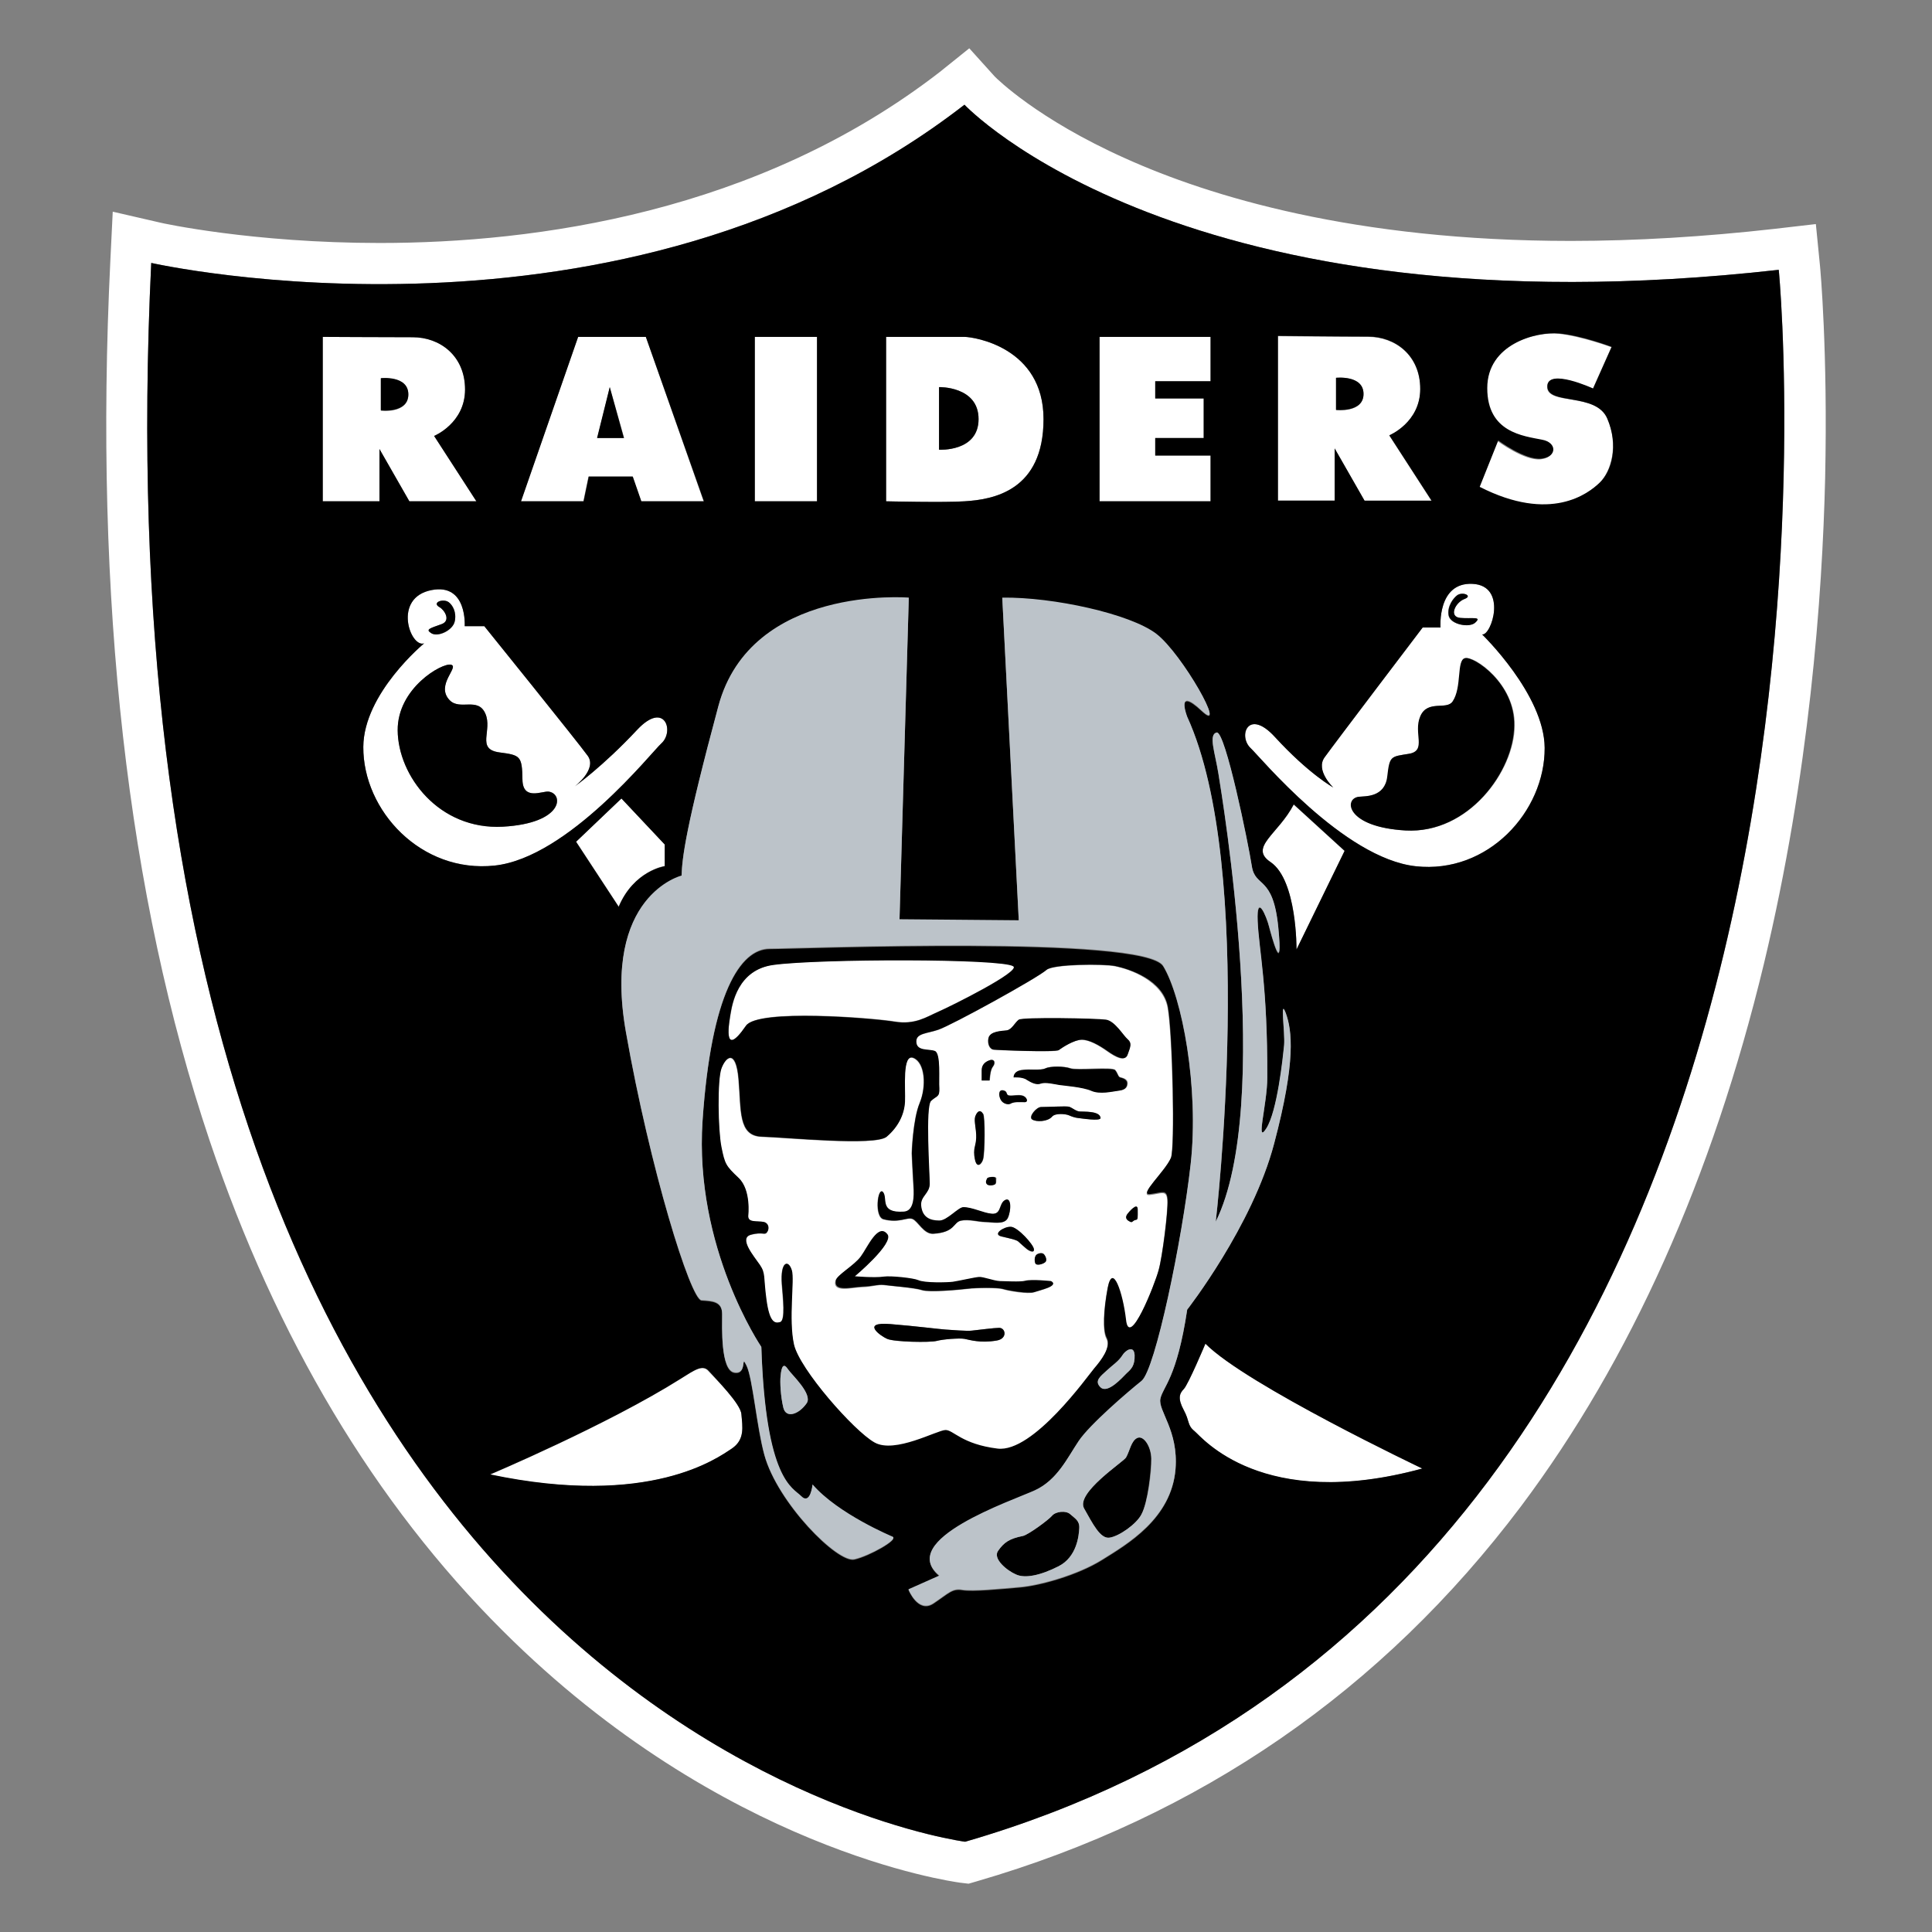 <svg width="400" height="400" viewBox="0 0 400 400" fill="none" xmlns="http://www.w3.org/2000/svg">
<rect x="0" y="0" width="400" height="400" fill="#808080" stroke="none"/>
<g clip-path="url(#clip0_257_11731)">
<path d="M376.808 55.008L375.954 46.391L367.343 47.388C352.826 49.026 338.593 49.88 325.215 49.88C280.382 49.88 250.351 40.622 232.988 32.789C214.699 24.599 206.373 16.267 205.946 15.84L200.68 10L194.56 14.914C156.843 44.112 110.73 50.307 78.635 50.307C52.234 50.307 33.447 46.177 33.233 46.106L23.342 43.827L22.844 54.011C19.428 124.228 26.402 185.543 43.41 236.177C57.215 277.125 77.639 311.308 104.112 337.657C149.585 383.021 196.837 389.502 198.758 389.786L200.537 390L202.245 389.502C248.359 376.113 286.217 349.978 314.896 311.878C337.597 281.612 354.534 243.797 365.208 199.502C374.602 160.405 377.306 123.302 377.875 99.018C378.445 72.669 376.879 55.72 376.808 55.008ZM199.826 381.312C199.826 381.312 16.724 357.74 31.312 54.438C31.312 54.438 129.019 76.514 199.683 21.679C199.683 21.679 244.801 69.749 368.268 55.862C368.339 55.862 393.958 325.053 199.826 381.312ZM151.293 209.899C151.648 207.905 152.716 200.783 160.188 199.715C169.368 198.433 207.44 198.362 209.86 200C211.354 201.068 197.122 208.19 194.204 209.472C191.855 210.469 189.507 212.178 185.237 211.466C180.968 210.753 156.914 208.759 154.495 212.32C149.371 219.726 151.079 211.109 151.293 209.899ZM169.155 103.789H156.274V69.749H169.155V103.789ZM250.636 103.789H227.65V69.749H250.636V78.936H239.179V82.496H249.213V90.686H239.179V94.318H250.636V103.789ZM276.326 92.894L282.517 103.718H296.394L287.641 90.187C287.641 90.187 294.045 87.552 294.045 80.573C294.045 73.594 288.851 69.749 283.229 69.749C277.678 69.749 264.584 69.606 264.584 69.606V103.647H276.326V92.894ZM276.61 78.223C276.61 78.223 282.304 77.582 282.304 81.57C282.304 85.558 276.61 84.918 276.61 84.918V78.223ZM121.831 98.662H130.94L132.719 103.789H145.671L133.715 69.749H119.696L107.812 103.789H120.764L121.831 98.662ZM126.243 80.146L129.232 90.686H123.681L126.243 80.146ZM199.683 103.789C205.59 103.433 216.051 101.653 216.051 86.769C216.051 71.885 201.605 69.749 199.683 69.749C197.762 69.749 183.458 69.749 183.458 69.749V103.789C183.458 103.789 195.627 104.074 199.683 103.789ZM194.417 80.146C194.417 80.146 202.601 79.933 202.601 86.769C202.601 93.606 194.417 93.107 194.417 93.107V80.146ZM268.427 196.582C268.427 196.582 268.569 182.268 263.09 178.564C258.464 175.431 264.655 172.725 267.857 166.6L278.39 176.214L268.427 196.582ZM306.855 131.349C308.776 131.705 312.192 121.237 304.862 120.881C297.532 120.525 298.244 129.925 298.244 129.925H294.544C294.544 129.925 276.255 153.996 274.262 156.773C272.27 159.479 276.041 163.04 276.041 163.04C276.041 163.04 270.989 160.262 263.943 152.571C258.393 146.518 256.258 152.429 258.962 154.921C260.812 156.63 278.176 177.71 293.12 179.348C308.065 180.986 319.878 167.954 319.806 154.779C319.735 143.741 306.855 131.349 306.855 131.349ZM301.66 123.231C302.798 122.448 304.933 123.302 303.154 124.014C301.304 124.726 299.81 127.717 302.3 127.931C304.72 128.145 306.784 127.575 305.431 128.857C304.222 129.996 300.237 129.355 299.881 127.433C299.525 125.581 300.877 123.801 301.66 123.231ZM313.615 150.221C313.544 159.621 304.079 172.654 291.128 171.942C278.745 171.229 278.318 165.39 281.45 164.963C282.802 164.82 286.858 165.176 287.356 160.761C287.854 156.346 288.068 156.63 291.839 156.061C295.611 155.491 292.622 151.788 294.188 148.298C295.753 144.809 299.596 147.088 300.877 145.236C302.941 142.316 301.66 136.762 303.439 136.263C305.218 135.765 313.686 141.462 313.615 150.221ZM249.569 278.193C258.037 286.739 294.472 304.044 294.472 304.044C261.168 313.16 248.857 297.564 247.291 296.282C245.726 295 246.295 294.217 245.085 291.938C243.876 289.659 244.16 288.519 245.085 287.594C246.01 286.668 249.569 278.193 249.569 278.193ZM78.564 92.965L84.755 103.789H98.632L89.879 90.259C89.879 90.259 96.284 87.624 96.284 80.645C96.284 73.666 91.089 69.82 85.467 69.82C79.845 69.82 66.822 69.749 66.822 69.749V103.789H78.564V92.965ZM78.849 78.366C78.849 78.366 84.542 77.725 84.542 81.713C84.542 85.701 78.849 85.06 78.849 85.06V78.366ZM332.758 86.627C335.178 92.181 333.541 97.665 331.121 100.015C328.702 102.365 320.874 108.418 306.214 100.941L310.057 91.327C310.057 91.327 315.608 95.457 318.952 95.101C322.297 94.745 322.226 91.754 319.166 91.184C315.252 90.401 307.78 89.689 307.78 80.502C307.78 71.316 318.027 68.609 322.724 69.108C327.421 69.606 333.612 71.885 333.612 71.885L329.769 80.502C329.769 80.502 320.305 76.158 320.305 80.075C320.305 83.992 330.41 81.214 332.758 86.627ZM230.853 200.071C228.433 199.573 217.972 199.644 216.62 200.855C214.699 202.564 196.979 212.32 194.204 213.246C191.927 214.029 189.721 213.958 189.649 215.596C189.578 217.804 192.211 217.163 193.492 217.661C194.773 218.16 194.275 223.714 194.417 225.352C194.489 227.275 193.919 226.848 192.709 227.987C191.5 229.127 192.425 243.156 192.425 245.15C192.425 247.144 190.503 247.714 190.646 249.636C190.859 252.058 192.425 252.77 194.417 252.77C196.054 252.77 198.331 249.993 199.399 249.993C201.249 249.993 203.526 251.203 205.234 251.346C207.298 251.559 206.729 249.352 207.938 248.568C209.433 247.642 209.29 250.847 208.579 252.271C207.867 253.696 205.305 253.055 203.953 253.055C202.601 253.055 200.537 252.414 198.901 252.77C197.264 253.126 197.762 255.191 193.208 255.476C191.215 255.618 190.005 252.841 188.867 252.414C187.728 251.987 186.162 253.34 182.889 252.485C180.896 251.987 181.679 245.648 182.747 246.859C183.814 248.07 181.893 251.274 187.088 250.918C189.222 250.776 189.222 247.714 189.08 245.648C188.938 243.583 188.724 238.812 188.724 238.812C188.724 238.812 188.938 231.833 190.361 228.415C191.784 224.996 191.5 220.082 189.08 219.085C186.661 218.088 187.443 225.566 187.301 228.201C187.159 230.836 185.878 233.4 183.529 235.394C181.181 237.388 162.679 235.536 157.697 235.394C152.716 235.251 153.428 229.839 152.858 223.43C152.289 217.02 150.154 218.943 149.3 221.293C148.446 223.643 148.588 233.969 149.3 237.53C150.012 241.091 150.225 241.447 152.858 243.939C155.491 246.432 154.851 251.773 154.851 251.773C154.78 253.268 156.63 252.77 158.053 253.055C159.049 253.268 159.263 254.337 158.836 255.049C158.267 255.975 158.053 254.978 155.42 255.69C152.787 256.402 156.061 260.176 157.27 261.957C158.48 263.737 157.982 264.449 158.622 269.149C159.263 273.849 160.33 274.134 161.469 273.778C162.608 273.422 162.038 268.722 161.825 265.945C161.469 261.173 163.177 260.746 163.888 263.096C164.458 265.019 163.177 273.28 164.315 278.407C165.454 283.534 176.84 296.424 180.968 298.846C185.095 301.267 193.99 296.282 195.698 296.282C197.335 296.282 199.043 299.202 206.444 300.127C213.845 301.053 225.231 284.959 226.512 283.463C227.793 281.968 230.07 279.119 229.074 277.196C228.22 275.63 228.433 271.357 229.287 266.799C230.283 261.529 232.418 267.867 233.059 273.422C233.699 279.618 239.036 266.087 239.819 263.167C240.602 260.461 241.812 250.847 241.67 248.568C241.527 246.289 240.531 247.144 238.04 247.429C235.55 247.714 241.171 242.729 242.381 239.88C243.235 237.886 242.737 214.314 241.741 208.688C240.744 203.062 233.842 200.641 230.853 200.071ZM203.313 221.578C203.313 220.581 203.882 219.869 204.949 219.513C206.017 219.157 206.23 220.154 205.59 220.866C205.021 221.578 204.949 223.643 204.949 223.643H203.313C203.313 223.643 203.313 222.575 203.313 221.578ZM203.597 239.951C203.384 240.877 202.316 242.159 201.889 239.951C201.462 237.744 202.103 237.388 202.174 235.607C202.245 233.827 201.605 232.189 201.961 231.192C202.245 230.195 202.886 229.554 203.597 230.622C204.024 231.263 203.953 238.598 203.597 239.951ZM206.017 245.221C205.661 245.435 204.594 245.577 204.309 245.079C204.095 244.723 204.167 244.438 204.451 243.939C204.594 243.654 206.23 243.441 206.302 243.939C206.23 244.509 206.373 245.007 206.017 245.221ZM205.803 217.376C204.807 217.305 204.38 216.094 204.594 215.026C204.878 213.531 207.298 213.531 208.365 213.388C209.433 213.246 210.073 211.75 210.856 211.181C211.639 210.611 227.081 210.896 228.931 211.181C230.853 211.466 232.561 214.457 233.415 215.24C234.34 216.023 233.984 216.807 233.415 218.373C232.845 219.94 230.924 218.872 229.216 217.661C227.508 216.451 225.444 215.24 223.879 215.311C222.313 215.311 219.965 216.807 219.182 217.448C218.47 217.946 205.803 217.376 205.803 217.376ZM207.156 227.56C206.729 226.634 206.729 225.495 207.725 225.708C208.792 225.922 208.152 226.705 209.006 226.777C209.86 226.848 210.714 226.563 211.639 226.777C212.564 226.99 212.991 228.13 212.137 228.13C211.283 228.13 209.931 227.987 209.077 228.415C208.579 228.771 207.511 228.486 207.156 227.56ZM209.29 254.052C210.714 254.052 213.987 257.684 214.058 258.681C214.129 259.606 212.991 258.966 212.635 258.681C212.35 258.467 211.354 257.541 210.856 257.114C210.429 256.687 209.433 256.473 207.369 256.046C205.376 255.547 207.867 254.052 209.29 254.052ZM206.302 277.552C202.957 278.122 200.751 277.339 199.683 277.196C198.616 277.054 195.2 277.268 193.919 277.624C192.567 277.98 185.166 277.909 183.672 277.196C182.32 276.555 178.121 273.636 184.312 274.134C189.649 274.561 194.56 275.202 195.769 275.274C196.979 275.345 200.253 275.63 201.249 275.487C202.601 275.345 205.875 274.918 206.871 274.918C208.223 274.918 208.65 277.196 206.302 277.552ZM214.058 267.582C212.849 268.01 208.792 267.298 207.654 266.942C206.515 266.585 202.032 266.657 200.324 266.87C198.616 267.084 192.354 267.654 190.859 267.155C189.365 266.657 184.241 266.229 182.96 266.087C181.679 265.945 180.683 266.443 178.477 266.514C176.271 266.585 172.428 267.725 172.926 265.232C173.14 264.093 176.698 262.17 178.121 260.247C179.544 258.325 181.679 253.197 183.601 255.69C185.024 257.541 176.84 264.378 176.84 264.378C176.84 264.378 180.896 264.734 182.818 264.449C184.312 264.164 188.938 264.734 189.934 265.161C191.286 265.731 196.054 265.588 197.122 265.517C198.189 265.375 201.605 264.52 202.53 264.52C203.455 264.52 205.448 265.304 206.871 265.375C207.654 265.446 211.141 265.588 212.137 265.304C213.489 264.876 217.474 265.375 217.474 265.375C219.324 266.301 215.268 267.155 214.058 267.582ZM214.485 259.891C214.77 259.464 215.624 259.25 216.051 259.606C216.407 259.891 216.834 260.817 216.478 261.244C216.122 261.672 214.628 262.17 214.343 261.529C214.129 261.031 214.272 260.319 214.485 259.891ZM223.167 231.477C222.527 231.406 221.886 231.192 221.246 230.907C220.605 230.622 218.399 230.409 217.759 231.192C216.905 232.26 214.485 232.331 213.631 231.762C212.849 231.192 214.556 229.198 215.482 229.198C216.834 229.198 220.676 228.984 221.246 229.127C221.957 229.34 222.598 230.052 223.452 230.124C224.306 230.195 227.793 229.91 227.793 231.477C227.793 232.189 223.808 231.477 223.167 231.477ZM231.493 225.78C230.355 225.922 227.793 226.563 226.014 225.78C224.235 224.996 220.392 224.711 219.396 224.569C218.399 224.427 216.478 223.928 215.553 224.284C214.628 224.64 213.489 224.07 212.635 223.501C211.71 222.86 209.931 223.002 209.931 223.002C209.931 223.002 209.789 221.792 211.496 221.507C213.204 221.222 215.482 221.649 216.478 221.151C217.474 220.652 220.321 220.723 221.673 221.151C223.025 221.578 230.355 220.795 230.924 221.507C231.493 222.219 231.493 222.86 231.92 223.002C232.347 223.145 233.557 223.287 233.486 224.355C233.415 225.424 232.632 225.708 231.493 225.78ZM235.194 252.556C234.553 252.627 234.411 253.126 234.055 252.984C233.628 252.77 232.703 252.414 233.415 251.346C233.628 251.061 235.55 248.711 235.55 250.42C235.55 252.129 235.621 252.485 235.194 252.556ZM136.918 153.924C139.693 151.432 137.629 145.022 131.936 151.076C124.749 158.767 118.985 162.826 118.985 162.826C118.985 162.826 123.681 159.265 121.689 156.488C119.696 153.711 100.269 129.64 100.269 129.64H96.213C96.213 129.64 96.782 120.738 89.381 122.163C81.197 123.729 84.969 134.198 87.815 133.201C87.815 133.201 75.291 143.527 75.219 154.636C75.148 167.811 87.175 180.843 102.475 179.205C117.704 177.567 134.996 155.633 136.918 153.924ZM91.445 129.213C93.366 128.501 92.085 126.293 91.018 125.723C89.31 124.726 91.729 123.801 92.868 124.655C93.722 125.225 94.576 126.72 94.149 128.643C93.722 130.566 90.591 132.061 89.239 131.064C88.029 130.281 89.096 130.067 91.445 129.213ZM82.336 151.218C82.265 142.459 91.587 137.189 93.366 137.616C95.145 138.043 90.093 141.818 93.081 144.951C95.216 147.23 98.988 144.239 100.482 147.729C101.977 151.218 98.49 155.064 103.4 155.776C107.67 156.346 108.097 156.488 108.168 161.402C108.239 165.817 112.224 163.752 113.576 163.894C116.779 164.25 116.779 170.446 104.112 171.158C90.875 171.87 82.407 160.618 82.336 151.218ZM153.499 292.792C153.712 295.356 154.281 298.062 151.435 299.985C148.66 301.837 134.641 312.234 101.407 305.326C101.407 305.326 125.674 295.071 140.832 285.528C143.892 283.606 145.528 282.466 146.738 283.962C148.233 285.529 153.356 290.656 153.499 292.792ZM128.663 165.319L137.629 174.79V179.277C137.629 179.277 131.296 180.202 128.094 187.68L119.269 174.22L128.663 165.319Z" fill="white"/>
<path d="M194.417 93.107V80.146C194.417 80.146 202.601 79.932 202.601 86.769C202.601 93.606 194.417 93.107 194.417 93.107ZM126.243 80.146L123.61 90.686H129.161L126.243 80.146ZM303.296 136.263C301.517 136.69 302.727 142.316 300.734 145.236C299.454 147.088 295.54 144.809 294.045 148.298C292.551 151.788 295.468 155.42 291.697 156.061C287.925 156.701 287.712 156.417 287.214 160.761C286.715 165.105 282.659 164.82 281.307 164.962C278.176 165.318 278.603 171.229 290.985 171.941C304.008 172.653 313.473 159.621 313.473 150.221C313.686 141.462 305.075 135.836 303.296 136.263ZM199.825 381.312C199.825 381.312 16.723 357.74 31.312 54.438C31.312 54.438 129.018 76.514 199.683 21.679C199.683 21.679 244.8 69.749 368.268 55.862C368.339 55.862 393.958 325.052 199.825 381.312ZM264.584 103.647H276.326V92.822L282.517 103.647H296.394L287.641 90.116C287.641 90.116 294.045 87.481 294.045 80.502C294.045 73.523 288.85 69.677 283.228 69.677C277.678 69.677 264.584 69.535 264.584 69.535V103.647ZM227.65 103.789H250.636V94.318H239.179V90.686H249.213V82.496H239.179V78.935H250.636V69.749H227.65V103.789ZM183.458 103.789C183.458 103.789 195.627 104.074 199.683 103.789C205.59 103.433 216.051 101.653 216.051 86.769C216.051 71.885 201.605 69.749 199.683 69.749C197.762 69.749 183.458 69.749 183.458 69.749V103.789V103.789ZM156.274 103.789H169.154V69.749H156.274V103.789ZM107.883 103.789H120.835L121.902 98.662H131.011L132.79 103.789H145.742L133.715 69.749H119.696L107.883 103.789ZM66.822 103.789H78.564V92.965L84.755 103.789H98.632L89.879 90.258C89.879 90.258 96.284 87.624 96.284 80.644C96.284 73.665 91.089 69.82 85.467 69.82C79.845 69.82 66.822 69.749 66.822 69.749V103.789ZM102.403 179.205C117.632 177.567 134.996 155.633 136.917 153.924C139.693 151.432 137.629 145.022 131.936 151.076C124.749 158.767 118.984 162.826 118.984 162.826C118.984 162.826 123.681 159.265 121.689 156.488C119.696 153.71 100.269 129.64 100.269 129.64H96.212C96.212 129.64 96.782 120.738 89.381 122.162C81.197 123.729 84.969 134.198 87.815 133.201C87.815 133.201 75.29 143.527 75.219 154.636C75.148 167.811 87.175 180.843 102.403 179.205ZM128.663 165.318L119.269 174.291L128.093 187.751C131.224 180.273 137.629 179.348 137.629 179.348V174.861L128.663 165.318ZM153.498 292.792C153.356 290.656 148.232 285.528 146.809 283.89C145.528 282.395 143.963 283.534 140.903 285.457C125.745 295 101.478 305.255 101.478 305.255C134.64 312.234 148.659 301.765 151.506 299.914C154.281 298.062 153.712 295.356 153.498 292.792ZM240.246 289.588C240.815 287.095 243.662 285.386 245.797 271.143C245.797 271.143 259.318 253.838 263.801 236.746C268.284 219.655 267.501 213.388 266.22 209.899C264.94 206.48 266.078 213.673 265.865 216.45C265.651 219.156 264.441 230.195 262.164 233.755C259.887 237.316 262.378 228.557 262.378 223.216C262.449 204.13 260.599 196.866 260.385 190.813C260.172 184.76 262.307 189.959 262.733 191.881C263.232 193.804 265.722 203.062 264.655 192.095C263.587 181.199 259.887 184.048 259.175 179.419C258.464 174.79 253.696 151.432 251.917 151.788C250.138 152.144 251.561 155.847 252.273 160.333C252.984 164.82 263.73 228.628 251.703 253.055C251.703 253.055 260.243 180.06 245.797 148.512C245.797 148.512 243.235 142.031 248.786 147.23C254.336 152.429 244.872 135.551 239.392 131.349C233.913 127.147 218.043 123.729 207.511 123.872L210.927 190.671L186.233 190.457L188.155 123.872C188.155 123.872 155.491 121.165 148.731 146.304C141.97 171.443 141.187 177.638 141.116 181.413C141.116 181.413 124.606 185.472 129.588 213.744C134.569 242.016 142.966 269.149 145.244 269.291C147.521 269.434 149.513 269.505 149.513 272.14C149.513 274.775 149.157 283.748 152.004 284.246C154.851 284.745 153.285 280.116 154.566 282.822C155.847 285.528 156.63 295.57 158.266 301.338C160.971 311.165 173.424 323.77 176.911 322.916C180.042 322.204 186.02 318.785 184.81 318.287C184.81 318.287 173.495 313.658 168.229 307.462C168.229 307.462 167.802 311.806 165.881 309.884C164.102 308.103 158.48 306.75 157.626 278.977C157.626 278.977 143.678 258.467 145.457 232.117C147.236 205.768 153.285 196.51 159.334 196.51C165.383 196.51 236.901 193.662 240.815 200.071C244.729 206.48 248.287 225.281 246.508 241.162C244.729 257.043 239.179 283.748 236.332 286.027C233.486 288.306 225.658 295.142 223.309 298.489C220.961 301.836 218.897 306.537 214.272 308.673C209.646 310.809 185.522 318.857 194.488 326.334L188.084 329.183C188.084 329.183 190.076 334.168 193.278 332.031C196.481 329.895 197.121 328.898 199.256 329.254C201.391 329.61 207.155 329.04 211.212 328.684C215.268 328.328 223.096 326.192 228.219 322.987C233.343 319.782 242.523 314.513 243.377 304.258C244.018 296.139 239.677 292.08 240.246 289.588ZM181.038 298.632C185.237 301.053 194.061 296.068 195.769 296.068C197.406 296.068 199.114 298.988 206.515 299.914C213.916 300.839 225.302 284.745 226.583 283.249C227.864 281.754 230.141 278.905 229.145 276.983C228.291 275.416 228.504 271.143 229.358 266.585C230.354 261.315 232.489 267.653 233.13 273.208C233.77 279.404 239.107 265.873 239.89 262.953C240.673 260.247 241.883 250.633 241.74 248.354C241.598 246.076 240.602 246.93 238.111 247.215C235.62 247.5 241.242 242.515 242.452 239.666C243.306 237.672 242.808 214.1 241.812 208.474C240.815 202.848 233.913 200.641 230.924 200C228.504 199.501 218.043 199.573 216.691 200.783C214.77 202.492 197.05 212.249 194.275 213.174C191.998 213.958 189.792 213.887 189.72 215.525C189.649 217.732 192.282 217.091 193.563 217.59C194.844 218.088 194.346 223.643 194.488 225.281C194.559 227.204 193.99 226.776 192.78 227.916C191.571 229.055 192.496 243.085 192.496 245.079C192.496 247.073 190.574 247.642 190.717 249.565C190.93 251.986 192.496 252.698 194.488 252.698C196.125 252.698 198.402 249.921 199.47 249.921C201.32 249.921 203.597 251.132 205.305 251.274C207.369 251.488 206.799 249.28 208.009 248.497C209.504 247.571 209.361 250.776 208.65 252.2C207.938 253.624 205.376 252.983 204.024 252.983C202.672 252.983 200.608 252.342 198.972 252.698C197.335 253.055 197.833 255.12 193.278 255.405C191.286 255.547 190.076 252.77 188.938 252.342C187.799 251.915 186.233 253.268 182.96 252.414C180.967 251.915 181.75 245.577 182.818 246.788C183.885 247.998 181.964 251.203 187.158 250.847C189.293 250.704 189.293 247.642 189.151 245.577C189.009 243.512 188.795 238.74 188.795 238.74C188.795 238.74 189.009 231.761 190.432 228.343C191.855 224.925 191.571 220.011 189.151 219.014C186.732 218.017 187.514 225.495 187.372 228.129C187.23 230.764 185.949 233.328 183.6 235.322C181.252 237.316 162.75 235.465 157.768 235.322C152.787 235.18 153.498 229.767 152.929 223.358C152.36 216.949 150.225 218.872 149.371 221.222C148.517 223.572 148.659 233.898 149.371 237.459C150.083 241.019 150.296 241.375 152.929 243.868C155.562 246.36 154.922 251.701 154.922 251.701C154.851 253.197 156.701 252.698 158.124 252.983C159.12 253.197 159.334 254.265 158.907 254.977C158.338 255.903 158.124 254.906 155.491 255.618C152.858 256.33 156.131 260.105 157.341 261.885C158.551 263.665 158.053 264.378 158.693 269.078C159.334 273.778 160.401 274.063 161.54 273.707C162.678 273.351 162.109 268.65 161.896 265.873C161.54 261.102 163.248 260.674 163.959 263.025C164.529 264.947 163.248 273.208 164.386 278.336C165.525 283.463 176.84 296.282 181.038 298.632ZM163.177 283.534C162.251 282.11 161.753 282.822 161.611 284.887C161.469 286.098 161.611 289.089 162.18 291.439C162.75 293.789 165.454 292.792 167.019 290.513C168.3 288.662 163.888 284.603 163.177 283.534ZM154.424 212.391C156.843 208.83 180.896 210.824 185.166 211.537C189.436 212.249 191.855 210.54 194.132 209.543C197.05 208.261 211.354 201.139 209.788 200.071C207.44 198.433 169.368 198.504 160.117 199.786C152.644 200.783 151.577 207.976 151.221 209.97C151.079 211.109 149.371 219.726 154.424 212.391ZM234.909 280.543C234.766 278.336 232.916 279.689 232.418 280.543C231.564 281.896 230.354 282.609 229.145 283.748C227.935 284.887 226.44 285.884 227.864 287.237C229.358 288.591 232.347 285.101 233.272 284.246C234.197 283.463 234.98 282.751 234.909 280.543ZM268.427 196.582L278.389 176.143L267.857 166.529C264.655 172.725 258.464 175.431 263.089 178.493C268.569 182.267 268.427 196.582 268.427 196.582ZM294.472 304.044C294.472 304.044 258.037 286.739 249.568 278.193C249.568 278.193 246.01 286.668 245.085 287.594C244.16 288.519 243.804 289.588 245.085 291.938C246.366 294.288 245.797 295.071 247.291 296.282C248.786 297.492 261.239 313.088 294.472 304.044ZM319.806 154.85C319.735 143.812 306.854 131.349 306.854 131.349C308.776 131.705 312.192 121.237 304.862 120.881C297.532 120.525 298.244 129.925 298.244 129.925H294.543C294.543 129.925 276.254 153.995 274.262 156.773C272.269 159.479 276.041 163.04 276.041 163.04C276.041 163.04 270.988 160.262 263.943 152.571C258.393 146.518 256.258 152.429 258.962 154.921C260.812 156.63 278.176 177.71 293.12 179.348C308.064 180.986 319.877 168.025 319.806 154.85ZM332.758 86.626C330.409 81.214 320.375 83.92 320.375 80.004C320.375 76.087 329.84 80.431 329.84 80.431L333.683 71.814C333.683 71.814 327.492 69.464 322.795 69.037C318.098 68.609 307.922 71.173 307.922 80.36C307.922 89.546 315.394 90.258 319.308 91.042C322.368 91.612 322.439 94.603 319.095 94.959C315.75 95.315 310.199 91.184 310.199 91.184L306.356 100.798C321.016 108.276 328.844 102.222 331.263 99.872C333.683 97.522 335.177 92.252 332.758 86.626ZM235.478 297.706C234.197 298.276 233.913 300.412 233.13 301.765C232.56 302.691 222.669 309.1 224.448 312.305C226.227 315.438 227.793 318.643 229.714 318.358C231.706 318.073 235.336 315.51 236.332 313.516C237.613 311.094 238.325 304.614 238.325 302.05C238.325 299.486 236.759 297.136 235.478 297.706ZM84.542 81.641C84.542 77.653 78.849 78.294 78.849 78.294V84.917C78.849 84.989 84.542 85.629 84.542 81.641ZM305.502 128.857C306.854 127.575 304.791 128.144 302.371 127.931C299.881 127.717 301.304 124.726 303.225 124.014C305.004 123.373 302.869 122.447 301.731 123.231C300.948 123.8 299.596 125.51 299.952 127.432C300.379 129.355 304.364 130.067 305.502 128.857ZM104.111 171.158C116.778 170.446 116.707 164.321 113.576 163.894C112.224 163.752 108.239 165.817 108.168 161.402C108.096 156.488 107.741 156.345 103.4 155.776C98.49 155.135 102.048 151.218 100.482 147.728C98.916 144.239 95.216 147.159 93.081 144.951C90.092 141.818 95.216 138.043 93.366 137.616C91.516 137.189 82.264 142.459 82.335 151.218C82.407 160.618 90.875 171.87 104.111 171.158ZM89.238 131.064C90.59 131.99 93.793 130.495 94.149 128.643C94.576 126.72 93.65 125.225 92.868 124.655C91.658 123.872 89.309 124.797 91.017 125.723C92.085 126.364 93.366 128.501 91.444 129.213C89.096 130.067 88.029 130.281 89.238 131.064ZM221.601 313.516C220.676 312.661 218.541 312.946 217.83 313.8C217.047 314.726 212.848 317.788 211.781 318.002C208.934 318.572 207.867 319.355 206.657 321.064C205.447 322.702 208.507 325.195 210.358 325.978C212.208 326.833 215.41 326.192 219.182 324.269C222.953 322.346 223.38 317.931 223.452 316.364C223.523 314.797 222.526 314.37 221.601 313.516ZM212.137 228.201C213.062 228.201 212.564 227.061 211.639 226.848C210.713 226.634 209.859 226.919 209.005 226.848C208.152 226.776 208.721 225.993 207.725 225.779C206.728 225.566 206.728 226.776 207.155 227.631C207.582 228.486 208.65 228.77 209.148 228.557C209.931 228.058 211.212 228.201 212.137 228.201ZM219.253 217.376C220.036 216.806 222.384 215.311 223.95 215.24C225.515 215.24 227.579 216.379 229.287 217.59C230.995 218.8 232.987 219.869 233.486 218.302C234.055 216.735 234.411 215.952 233.486 215.168C232.56 214.385 230.853 211.394 229.002 211.109C227.081 210.824 211.71 210.54 210.927 211.109C210.144 211.679 209.504 213.174 208.436 213.317C207.369 213.459 204.949 213.459 204.665 214.955C204.451 216.023 204.878 217.305 205.874 217.305C205.803 217.376 218.47 217.946 219.253 217.376ZM204.38 243.939C204.166 244.438 204.024 244.651 204.238 245.079C204.522 245.577 205.59 245.435 205.945 245.221C206.301 245.007 206.159 244.509 206.159 244.01C206.159 243.441 204.522 243.725 204.38 243.939ZM282.303 81.57C282.303 77.582 276.61 78.223 276.61 78.223V84.846C276.61 84.846 282.303 85.487 282.303 81.57ZM207.369 255.974C209.361 256.473 210.429 256.686 210.856 257.043C211.283 257.47 212.35 258.396 212.635 258.609C212.991 258.894 214.2 259.535 214.058 258.609C213.987 257.683 210.713 254.052 209.29 253.98C207.867 253.909 205.376 255.547 207.369 255.974ZM183.031 266.016C184.312 266.229 189.436 266.585 190.93 267.084C192.425 267.582 198.616 267.013 200.395 266.799C202.174 266.585 206.586 266.514 207.725 266.87C208.863 267.226 212.919 267.867 214.129 267.511C215.339 267.084 219.395 266.229 217.616 265.232C217.616 265.232 213.631 264.805 212.279 265.161C211.354 265.446 207.796 265.232 207.013 265.232C205.661 265.161 203.597 264.306 202.672 264.378C201.747 264.449 198.331 265.232 197.264 265.375C196.196 265.517 191.428 265.659 190.076 265.019C189.08 264.591 184.454 264.093 182.96 264.306C181.038 264.591 176.982 264.235 176.982 264.235C176.982 264.235 185.166 257.399 183.743 255.547C181.821 253.055 179.686 258.182 178.263 260.105C176.84 262.028 173.282 263.95 173.068 265.09C172.57 267.582 176.484 266.443 178.619 266.372C180.754 266.3 181.75 265.873 183.031 266.016ZM201.889 231.192C201.605 232.189 202.174 233.827 202.103 235.607C202.032 237.387 201.391 237.743 201.818 239.951C202.245 242.159 203.312 240.877 203.526 239.951C203.882 238.598 203.953 231.263 203.526 230.622C202.885 229.554 202.245 230.195 201.889 231.192ZM205.519 220.866C206.088 220.153 205.945 219.156 204.878 219.513C203.811 219.869 203.241 220.581 203.241 221.578C203.241 222.575 203.241 223.714 203.241 223.714H204.878C204.878 223.643 204.949 221.578 205.519 220.866ZM214.485 259.891C214.2 260.247 214.129 260.959 214.343 261.529C214.556 262.17 216.122 261.671 216.478 261.244C216.833 260.817 216.406 259.891 216.051 259.606C215.695 259.321 214.77 259.535 214.485 259.891ZM206.871 274.917C205.874 274.917 202.601 275.345 201.249 275.487C200.252 275.629 196.979 275.345 195.769 275.273C194.559 275.202 189.649 274.561 184.312 274.134C178.121 273.635 182.319 276.627 183.672 277.196C185.166 277.837 192.567 277.98 193.919 277.623C195.271 277.267 198.616 276.983 199.683 277.196C200.751 277.41 202.885 278.122 206.301 277.552C208.65 277.196 208.223 274.917 206.871 274.917ZM223.523 230.124C222.74 230.052 222.028 229.34 221.317 229.127C220.676 228.984 216.833 229.198 215.552 229.198C214.627 229.198 212.919 231.192 213.702 231.761C214.485 232.331 216.905 232.26 217.83 231.192C218.47 230.408 220.676 230.622 221.317 230.907C221.957 231.192 222.598 231.405 223.238 231.477C223.879 231.548 227.864 232.189 227.864 231.477C227.793 229.981 224.306 230.195 223.523 230.124ZM231.849 223.073C231.422 222.86 231.422 222.219 230.853 221.578C230.283 220.937 222.882 221.72 221.601 221.222C220.32 220.723 217.474 220.723 216.406 221.222C215.339 221.72 213.133 221.293 211.425 221.578C209.717 221.863 209.859 223.073 209.859 223.073C209.859 223.073 211.71 222.931 212.564 223.572C213.489 224.141 214.556 224.711 215.481 224.355C216.406 223.999 218.399 224.498 219.324 224.64C220.249 224.782 224.163 225.067 225.942 225.851C227.721 226.634 230.283 225.993 231.422 225.851C232.56 225.708 233.272 225.423 233.343 224.426C233.414 223.429 232.347 223.216 231.849 223.073ZM234.055 252.983C234.482 253.197 234.553 252.627 235.193 252.556C235.62 252.485 235.549 252.129 235.549 250.42C235.549 248.71 233.628 251.061 233.414 251.345C232.703 252.342 233.628 252.77 234.055 252.983Z" fill="black"/>
<path d="M163.178 283.535C163.889 284.603 168.301 288.591 167.02 290.514C165.455 292.792 162.751 293.789 162.181 291.439C161.612 289.089 161.47 286.098 161.612 284.888C161.826 282.822 162.253 282.11 163.178 283.535ZM263.802 236.747C259.319 253.838 245.798 271.143 245.798 271.143C243.663 285.386 240.745 287.095 240.247 289.588C239.749 292.08 244.019 296.14 243.378 304.116C242.524 314.37 233.344 319.64 228.221 322.845C223.097 326.05 215.269 328.186 211.213 328.542C207.156 328.898 201.392 329.468 199.257 329.112C197.122 328.756 196.482 329.753 193.28 331.889C190.077 334.026 188.085 329.041 188.085 329.041L194.489 326.192C185.452 318.786 209.647 310.667 214.273 308.531C218.898 306.394 221.033 301.765 223.31 298.347C225.587 294.929 233.487 288.163 236.333 285.885C239.18 283.606 244.73 256.829 246.509 241.02C248.288 225.139 244.73 206.338 240.816 199.929C236.902 193.52 165.384 196.368 159.335 196.368C153.286 196.368 147.237 205.626 145.458 231.975C143.679 258.325 157.627 278.834 157.627 278.834C158.552 306.608 164.174 307.961 165.882 309.741C167.803 311.664 168.23 307.32 168.23 307.32C173.496 313.445 184.811 318.145 184.811 318.145C186.021 318.714 180.043 322.062 176.912 322.774C173.425 323.628 160.972 311.023 158.267 301.196C156.702 295.356 155.848 285.315 154.567 282.68C153.286 280.045 154.852 284.674 152.005 284.104C149.159 283.535 149.514 274.633 149.514 271.998C149.514 269.363 147.522 269.292 145.245 269.149C142.967 269.007 134.57 241.874 129.589 213.602C124.607 185.33 141.117 181.271 141.117 181.271C141.259 177.496 141.971 171.301 148.732 146.162C155.492 121.023 188.156 123.729 188.156 123.729L186.234 190.315L210.928 190.529L207.512 123.729C218.044 123.587 233.985 127.077 239.393 131.207C244.801 135.337 254.266 152.286 248.787 147.088C243.307 141.889 245.798 148.37 245.798 148.37C260.244 179.918 251.704 252.912 251.704 252.912C263.731 228.557 252.985 164.749 252.274 160.191C251.562 155.705 250.139 152.002 251.918 151.645C253.697 151.289 258.465 174.648 259.176 179.277C259.888 183.906 263.588 181.057 264.656 191.953C265.723 202.849 263.233 193.591 262.735 191.739C262.236 189.816 260.101 184.618 260.386 190.671C260.671 196.724 262.45 203.988 262.379 223.074C262.379 228.486 259.888 237.174 262.165 233.613C264.442 230.053 265.581 219.014 265.866 216.308C266.079 213.602 264.941 206.338 266.222 209.756C267.502 213.317 268.356 219.655 263.802 236.747ZM223.453 316.364C223.524 314.798 222.527 314.37 221.602 313.516C220.677 312.661 218.542 312.946 217.831 313.801C217.048 314.726 212.849 317.789 211.782 318.002C208.935 318.572 207.868 319.355 206.658 321.065C205.448 322.702 208.508 325.195 210.359 325.978C212.209 326.833 215.411 326.192 219.183 324.269C222.954 322.346 223.381 317.931 223.453 316.364ZM238.397 301.979C238.326 299.415 236.76 297.137 235.479 297.706C234.198 298.276 233.914 300.412 233.131 301.765C232.561 302.691 222.67 309.101 224.449 312.305C226.228 315.439 227.794 318.643 229.715 318.358C231.708 318.074 235.337 315.51 236.333 313.516C237.685 311.023 238.468 304.543 238.397 301.979ZM233.273 284.318C234.198 283.463 234.981 282.751 234.91 280.544C234.768 278.336 232.917 279.689 232.419 280.544C231.565 281.897 230.355 282.609 229.146 283.748C227.936 284.888 226.441 285.885 227.865 287.238C229.359 288.662 232.419 285.172 233.273 284.318Z" fill="#BCC3C9"/>
</g>
<defs>
<clipPath id="clip0_257_11731">
<rect width="356" height="380" fill="white" transform="translate(22 10)"/>
</clipPath>
</defs>
</svg>
